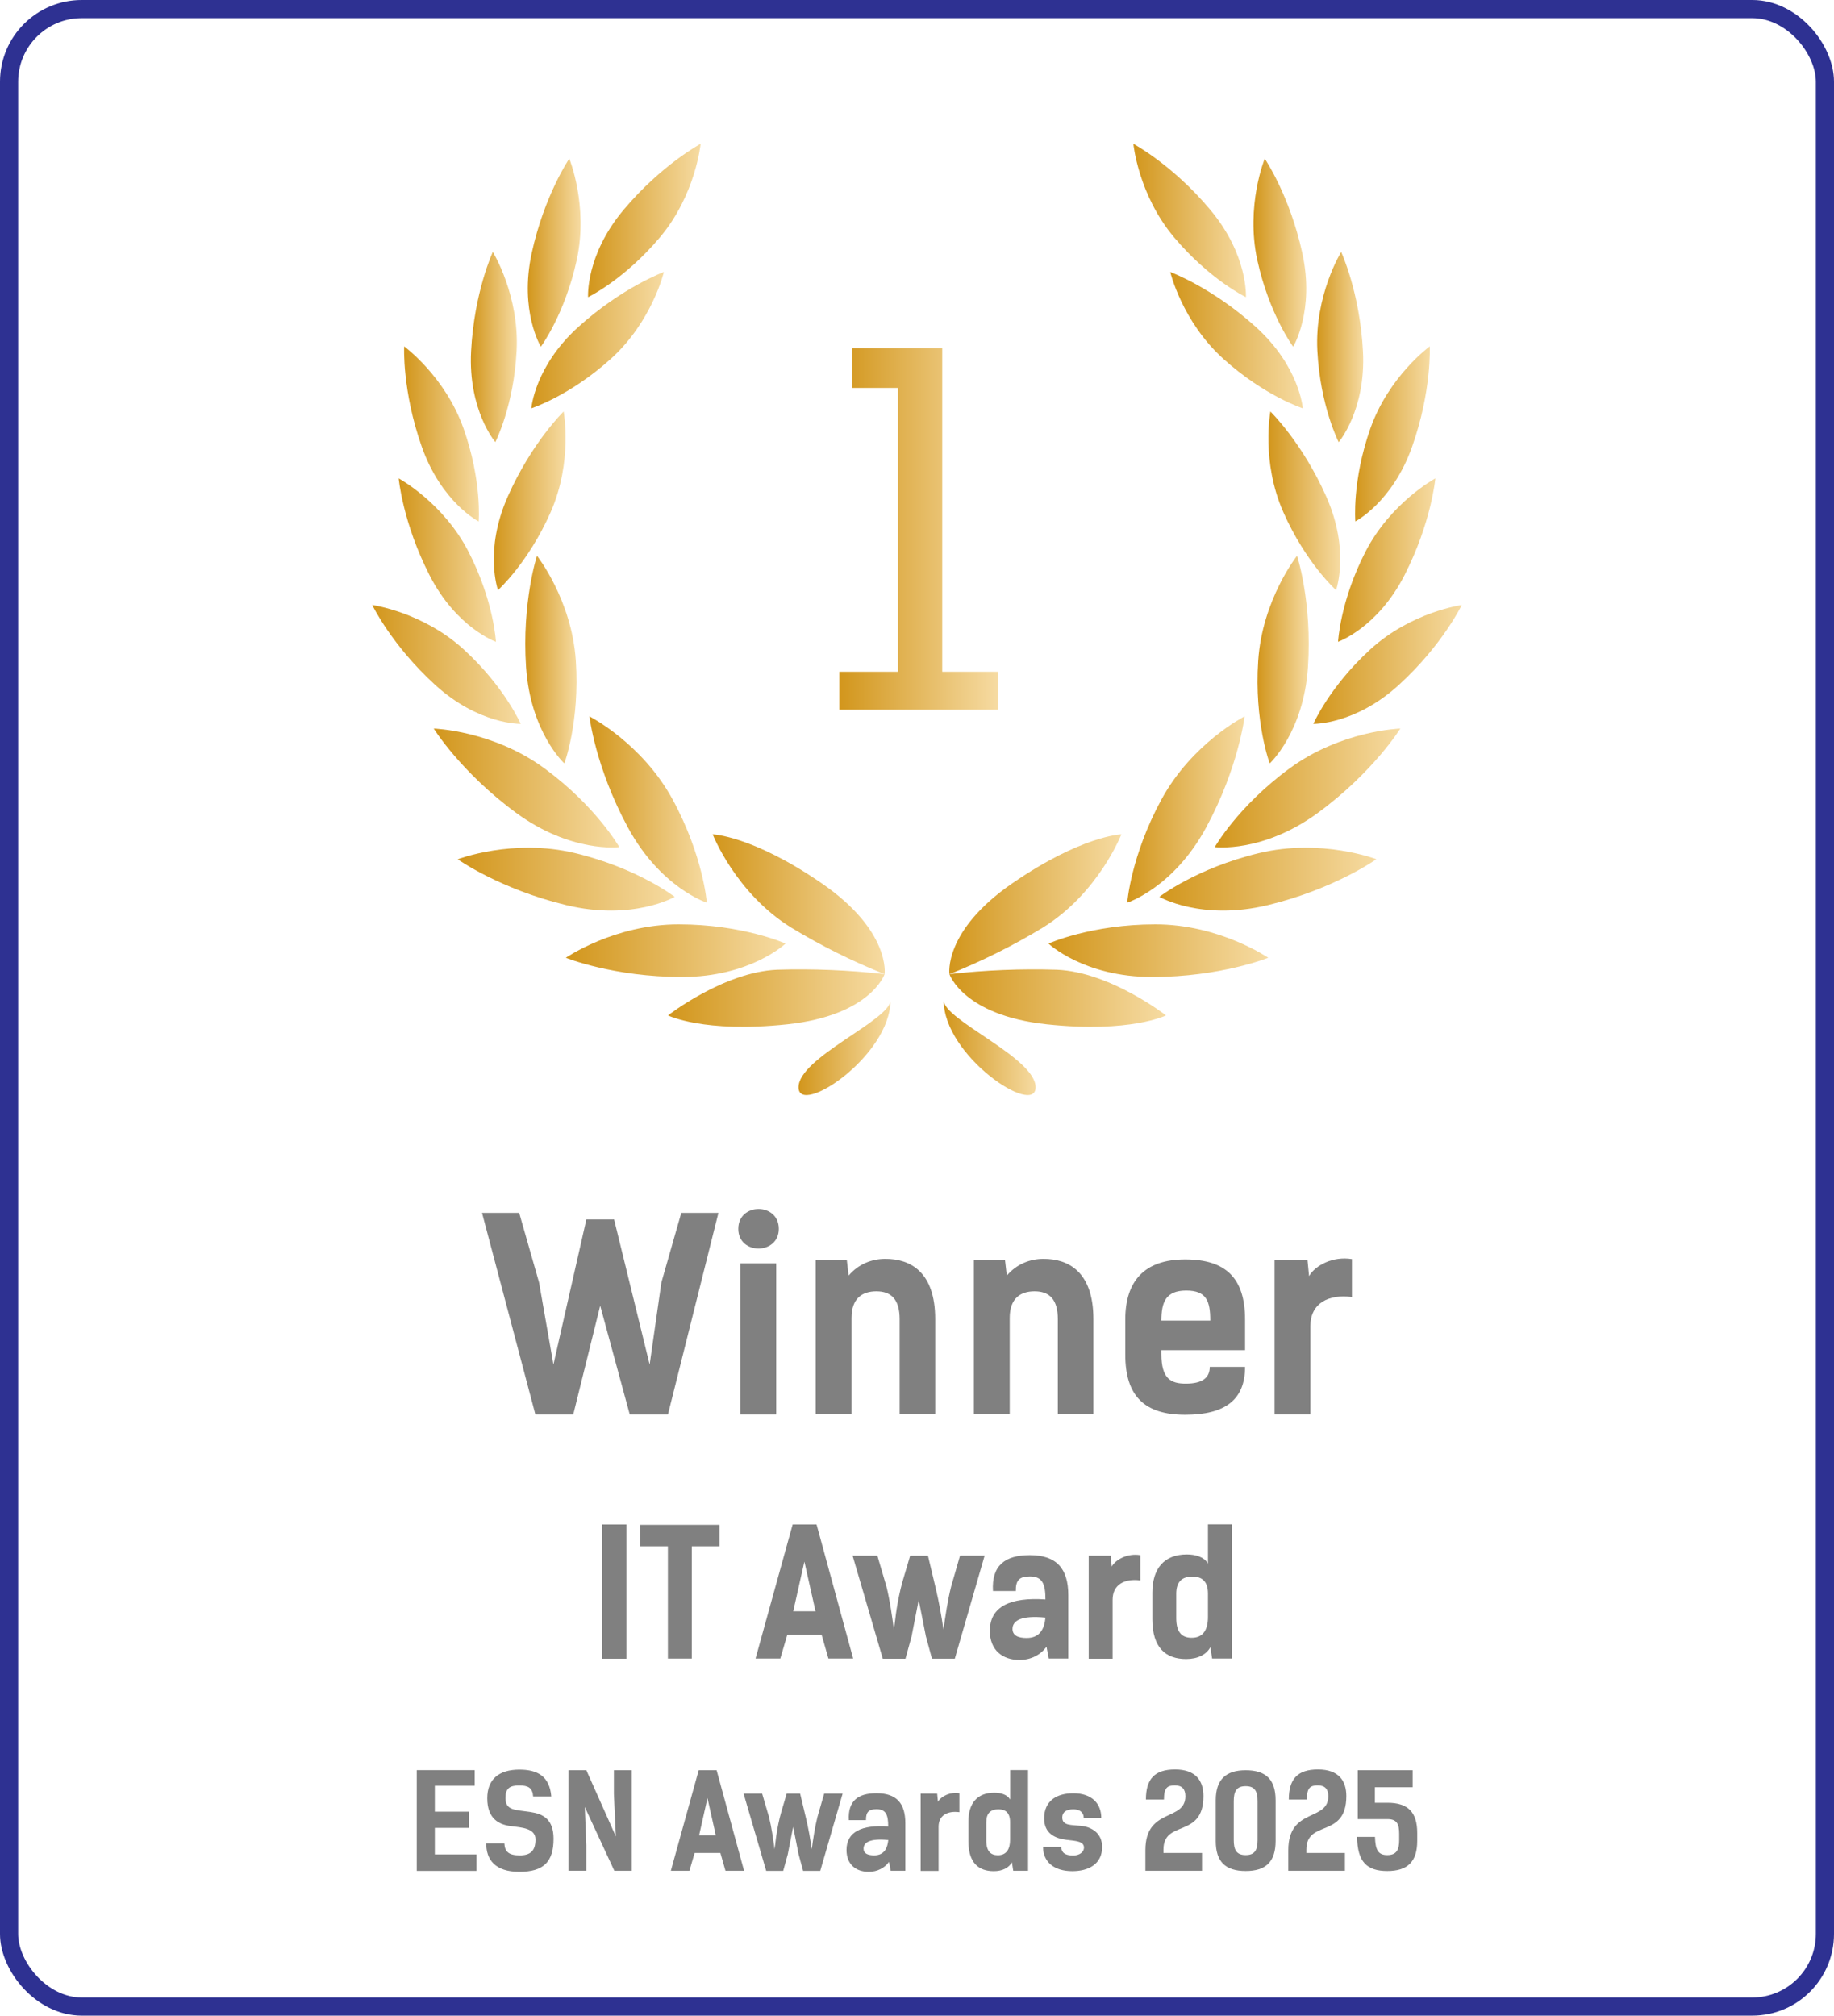 <?xml version="1.0" encoding="UTF-8"?>
<svg xmlns:xlink="http://www.w3.org/1999/xlink" id="b" xmlns="http://www.w3.org/2000/svg" viewBox="0 0 505 555">
    <defs>
        <style>
            .am{fill:url(#k);}.an{fill:url(#j);}.ao{fill:url(#i);}.ap{fill:url(#h);}.aq{fill:url(#p);}.ar{fill:url(#m);}.as{fill:url(#n);}.at{fill:url(#l);}.au{fill:url(#g);}.av{fill:url(#e);}.aw{fill:url(#q);}.ax{fill:url(#o);}.ay{fill:url(#r);}.az{fill:url(#s);}.ba{fill:url(#u);}.bb{fill:url(#w);}.bc{fill:url(#v);}.bd{fill:url(#t);}.be{fill:url(#z);}.bf{fill:url(#y);}.bg{fill:url(#x);}.bh{fill:url(#af);}.bi{fill:url(#aa);}.bj{fill:url(#ae);}.bk{fill:url(#ac);}.bl{fill:url(#ab);}.bm{fill:url(#ag);}.bn{fill:url(#ah);}.bo{fill:url(#al);}.bp{fill:url(#ak);}.bq{fill:url(#ad);}.br{fill:url(#aj);}.bs{fill:url(#ai);}.bt{fill:gray;}.bu{fill:none;stroke:#2e3192;stroke-miterlimit:10;stroke-width:5px;}
        </style>
        <linearGradient id="e" x1="464.79" y1="349.49" x2="508.51" y2="349.49"
                        gradientTransform="translate(-233.69 495.11) scale(1 -1)" gradientUnits="userSpaceOnUse">
            <stop offset="0" stop-color="#d2961c"/>
            <stop offset="1" stop-color="#f6dba2"/>
        </linearGradient>
        <linearGradient id="g" x1="417.63" y1="220.28" x2="477.27" y2="220.28" xlink:href="#e"/>
        <linearGradient id="h" x1="429.93" y1="246.13" x2="477.31" y2="246.13" xlink:href="#e"/>
        <linearGradient id="i" x1="389.49" y1="233.35" x2="449.99" y2="233.35" xlink:href="#e"/>
        <linearGradient id="j" x1="395.99" y1="272.21" x2="428.31" y2="272.21" xlink:href="#e"/>
        <linearGradient id="k" x1="359.73" y1="253.05" x2="419.47" y2="253.05" xlink:href="#e"/>
        <linearGradient id="l" x1="353.13" y1="278.13" x2="404.22" y2="278.13" xlink:href="#e"/>
        <linearGradient id="m" x1="378.33" y1="313.49" x2="392.44" y2="313.49" xlink:href="#e"/>
        <linearGradient id="n" x1="336.19" y1="312.15" x2="377.07" y2="312.15" xlink:href="#e"/>
        <linearGradient id="o" x1="343.47" y1="340.89" x2="370.26" y2="340.89" xlink:href="#e"/>
        <linearGradient id="p" x1="344.98" y1="375.63" x2="365.57" y2="375.63" xlink:href="#e"/>
        <linearGradient id="q" x1="363.34" y1="399.56" x2="376.01" y2="399.56" xlink:href="#e"/>
        <linearGradient id="r" x1="379.02" y1="425.53" x2="393.56" y2="425.53" xlink:href="#e"/>
        <linearGradient id="s" x1="369.69" y1="357.23" x2="389.43" y2="357.23" xlink:href="#e"/>
        <linearGradient id="t" x1="379.99" y1="401.44" x2="416.49" y2="401.44" xlink:href="#e"/>
        <linearGradient id="u" x1="395.61" y1="434.39" x2="426.61" y2="434.39" xlink:href="#e"/>
        <linearGradient id="v" x1="453.54" y1="206.64" x2="478.86" y2="206.64" xlink:href="#e"/>
        <linearGradient id="w" x1="493.53" y1="206.64" x2="518.85" y2="206.64" xlink:href="#e"/>
        <linearGradient id="x" x1="495.12" y1="220.28" x2="554.75" y2="220.28" xlink:href="#e"/>
        <linearGradient id="y" x1="495.08" y1="246.13" x2="542.46" y2="246.13" xlink:href="#e"/>
        <linearGradient id="z" x1="522.4" y1="233.35" x2="582.9" y2="233.35" xlink:href="#e"/>
        <linearGradient id="aa" x1="544.08" y1="272.21" x2="576.39" y2="272.21" xlink:href="#e"/>
        <linearGradient id="ab" x1="552.93" y1="253.05" x2="612.66" y2="253.05" xlink:href="#e"/>
        <linearGradient id="ac" x1="568.18" y1="278.13" x2="619.28" y2="278.13" xlink:href="#e"/>
        <linearGradient id="ad" x1="579.95" y1="313.49" x2="594.05" y2="313.49" xlink:href="#e"/>
        <linearGradient id="ae" x1="595.32" y1="312.14" x2="636.19" y2="312.14" xlink:href="#e"/>
        <linearGradient id="af" x1="602.13" y1="340.89" x2="628.92" y2="340.89" xlink:href="#e"/>
        <linearGradient id="ag" x1="606.82" y1="375.63" x2="627.4" y2="375.63" xlink:href="#e"/>
        <linearGradient id="ah" x1="596.37" y1="399.56" x2="609.05" y2="399.56" xlink:href="#e"/>
        <linearGradient id="ai" x1="578.83" y1="425.53" x2="593.37" y2="425.53" xlink:href="#e"/>
        <linearGradient id="aj" x1="582.95" y1="357.23" x2="602.69" y2="357.23" xlink:href="#e"/>
        <linearGradient id="ak" x1="555.93" y1="401.44" x2="592.43" y2="401.44" xlink:href="#e"/>
        <linearGradient id="al" x1="545.77" y1="434.39" x2="576.77" y2="434.39" xlink:href="#e"/>
    </defs>
    <g id="c">
        <g id="d">
            <path class="av" d="M231.1,184.97h16.12v-78.15h-12.66v-10.97h24.89v89.12h15.38v10.44h-43.72v-10.44Z"/>
        </g>
        <g id="f">
            <path class="au"
                  d="M243.58,268.23s-3.81,11.37-26.82,13.81c-23,2.45-32.82-2.45-32.82-2.45,0,0,15.34-11.96,30.06-12.58,9.87-.3,19.75.11,29.57,1.21"/>
            <path class="ap"
                  d="M243.58,268.23s1.73-11.89-17.32-25.01c-19.05-13.12-30.02-13.49-30.02-13.49,0,0,6.3,16.2,21.63,25.69,8.2,4.97,16.8,9.26,25.71,12.81"/>
            <path class="ao"
                  d="M216.3,259.81s-11.73-5.29-29.44-5.29-31.05,9.2-31.05,9.2c0,0,13.1,5.29,31.97,5.29s28.52-9.2,28.52-9.2"/>
            <path class="an"
                  d="M194.62,248.54s-.95-12.83-9.4-28.39c-8.45-15.55-22.91-22.9-22.91-22.9,0,0,1.61,14.05,10.61,30.63,9.01,16.58,21.7,20.67,21.7,20.67"/>
            <path class="am"
                  d="M185.77,246.94s-10.17-7.89-27.38-12.03c-17.21-4.15-32.35,1.69-32.35,1.69,0,0,11.53,8.2,29.86,12.62,18.33,4.42,29.88-2.27,29.88-2.27"/>
            <path class="at"
                  d="M170.53,233.25s-6.35-11.2-20.61-21.68c-14.26-10.48-30.48-10.96-30.48-10.96,0,0,7.45,12.02,22.64,23.18s28.44,9.46,28.44,9.46"/>
            <path class="ar"
                  d="M155.4,210.21s4.28-11.47,3.16-28.28-10.7-28.9-10.7-28.9c0,0-4.2,12.78-3,30.69s10.54,26.49,10.54,26.49"/>
            <path class="as"
                  d="M143.38,199.33s-4.41-10.21-15.71-20.53c-11.3-10.32-25.17-12.22-25.17-12.22,0,0,5.29,11.02,17.32,22,12.03,10.98,23.56,10.74,23.56,10.74"/>
            <path class="ax"
                  d="M136.56,176.72s-.54-11.11-7.51-24.73-19.27-20.27-19.27-20.27c0,0,1.09,12.16,8.5,26.67,7.42,14.51,18.29,18.33,18.29,18.33"/>
            <path class="aq"
                  d="M131.81,143.58s.95-11.08-4.14-25.52-16.38-22.68-16.38-22.68c0,0-.59,12.2,4.83,27.57,5.42,15.38,15.66,20.62,15.66,20.62"/>
            <path class="aw"
                  d="M136.39,121.74s5.09-9.89,5.87-25.17c.79-15.28-6.56-27.2-6.56-27.2,0,0-5.14,11.07-5.98,27.34s6.68,25.03,6.68,25.03"/>
            <path class="ay"
                  d="M148.93,95.47s6.62-8.93,9.88-23.88c3.26-14.95-2.05-27.91-2.05-27.91,0,0-6.88,10.09-10.35,26.02-3.47,15.93,2.52,25.77,2.52,25.77"/>
            <path class="az"
                  d="M137.14,162.47s8.28-7.42,14.47-21.41c6.19-14,3.59-27.75,3.59-27.75,0,0-8.77,8.51-15.38,23.41s-2.7,25.75-2.7,25.75"/>
            <path class="bd"
                  d="M146.3,112.44s10.59-3.41,21.94-13.67c11.35-10.27,14.57-23.88,14.57-23.88,0,0-11.47,4.21-23.55,15.13-12.09,10.92-12.95,22.42-12.95,22.42"/>
            <path class="ba"
                  d="M161.93,81.83s10.02-4.84,19.85-16.56c9.83-11.72,11.14-25.67,11.14-25.67,0,0-10.77,5.74-21.25,18.23-10.47,12.49-9.74,24-9.74,24"/>
            <path class="bc" d="M245.2,275.42c0,15.38-25.32,32.14-25.32,23.96s25.32-18.51,25.32-23.96"/>
            <path class="bb" d="M259.84,275.42c0,15.38,25.32,32.14,25.32,23.96s-25.32-18.51-25.32-23.96"/>
            <path class="bg"
                  d="M261.43,268.23s3.81,11.37,26.82,13.81c23,2.45,32.81-2.45,32.81-2.45,0,0-15.33-11.96-30.05-12.58-9.87-.3-19.75.11-29.57,1.21"/>
            <path class="bf"
                  d="M261.43,268.23s-1.73-11.89,17.32-25.01c19.05-13.12,30.02-13.49,30.02-13.49,0,0-6.29,16.2-21.63,25.69-8.2,4.97-16.8,9.26-25.71,12.81"/>
            <path class="be"
                  d="M288.71,259.81s11.73-5.29,29.44-5.29,31.06,9.2,31.06,9.2c0,0-13.11,5.29-31.98,5.29s-28.52-9.2-28.52-9.2"/>
            <path class="bi"
                  d="M310.39,248.54s.96-12.83,9.41-28.39c8.45-15.55,22.9-22.9,22.9-22.9,0,0-1.61,14.05-10.6,30.63-8.99,16.58-21.71,20.67-21.71,20.67"/>
            <path class="bl"
                  d="M319.24,246.94s10.17-7.89,27.39-12.03c17.22-4.15,32.35,1.67,32.35,1.67,0,0-11.51,8.22-29.85,12.64-18.34,4.42-29.88-2.27-29.88-2.27"/>
            <path class="bk"
                  d="M334.49,233.25s6.33-11.2,20.61-21.68c14.28-10.48,30.48-10.96,30.48-10.96,0,0-7.44,12.02-22.65,23.18-15.21,11.16-28.44,9.46-28.44,9.46"/>
            <path class="bq"
                  d="M349.62,210.21s-4.29-11.47-3.17-28.28,10.7-28.9,10.7-28.9c0,0,4.2,12.78,3,30.69-1.19,17.91-10.53,26.49-10.53,26.49"/>
            <path class="bj"
                  d="M361.63,199.33s4.41-10.21,15.7-20.53c11.29-10.32,25.17-12.21,25.17-12.21,0,0-5.29,11.02-17.32,22-12.03,10.98-23.55,10.73-23.55,10.73"/>
            <path class="bh"
                  d="M368.44,176.72s.54-11.11,7.51-24.73c6.97-13.62,19.28-20.27,19.28-20.27,0,0-1.08,12.16-8.5,26.67-7.42,14.51-18.3,18.33-18.3,18.33"/>
            <path class="bm"
                  d="M373.2,143.58s-.96-11.08,4.11-25.52,16.38-22.68,16.38-22.68c0,0,.59,12.2-4.84,27.57s-15.65,20.62-15.65,20.62"/>
            <path class="bn"
                  d="M368.61,121.74s-5.08-9.89-5.87-25.17c-.79-15.28,6.56-27.2,6.56-27.2,0,0,5.15,11.1,6,27.35s-6.68,25.02-6.68,25.02"/>
            <path class="bs"
                  d="M356.08,95.47s-6.62-8.93-9.88-23.88,2.05-27.91,2.05-27.91c0,0,6.88,10.09,10.35,26.02s-2.52,25.77-2.52,25.77"/>
            <path class="br"
                  d="M367.87,162.47s-8.28-7.42-14.48-21.41c-6.2-14-3.58-27.75-3.58-27.75,0,0,8.76,8.51,15.38,23.41s2.7,25.75,2.7,25.75"/>
            <path class="bp"
                  d="M358.74,112.44s-10.58-3.41-21.93-13.67c-11.35-10.27-14.58-23.88-14.58-23.88,0,0,11.47,4.21,23.56,15.13,12.09,10.92,12.94,22.42,12.94,22.42"/>
            <path class="bo"
                  d="M343.07,81.83s-10.01-4.84-19.84-16.56c-9.83-11.72-11.15-25.67-11.15-25.67,0,0,10.79,5.74,21.23,18.23,10.44,12.49,9.76,24,9.76,24"/>
        </g>
        <path class="bt"
              d="M157.86,389.48h-10.44l-14.69-55.52h10.23l5.47,19.15,3.96,22.61,9.07-39.96h7.63l9.79,39.96,3.24-22.61,5.47-19.15h10.23l-13.9,55.52h-10.51l-8.14-29.96-7.42,29.96Z"/>
        <path class="bt"
              d="M214.45,338.35c0,7.2-11.16,7.27-11.16,0s11.16-7.27,11.16,0ZM213.73,389.48h-9.87v-41.62h9.87v41.62Z"/>
        <path class="bt"
              d="M224.6,346.92h8.57l.5,4.32c2.66-3.17,6.41-4.61,10.01-4.61,6.98-.07,13.83,3.6,13.83,16.56v26.21h-9.79v-26.14c0-5.47-2.3-7.7-6.41-7.7-3.82,0-6.84,1.87-6.84,7.34v26.5h-9.86v-42.48Z"/>
        <path class="bt"
              d="M268.16,346.92h8.57l.5,4.32c2.66-3.17,6.41-4.61,10.01-4.61,6.98-.07,13.83,3.6,13.83,16.56v26.21h-9.79v-26.14c0-5.47-2.3-7.7-6.41-7.7-3.82,0-6.84,1.87-6.84,7.34v26.5h-9.87v-42.48Z"/>
        <path class="bt"
              d="M342.83,376.37c0,8.93-5.33,13.18-16.49,13.18s-16.49-5.11-16.49-16.56v-9.65c0-10.66,5.33-16.56,16.49-16.56s16.49,5.11,16.49,16.56v8.42h-23.04v1.08c0,6.84,2.66,8.14,6.7,8.14,4.68,0,6.62-1.66,6.62-4.61h9.72ZM319.78,363.63h13.47c0-5.33-1.01-8.28-6.62-8.28s-6.84,3.17-6.84,8.28Z"/>
        <path class="bt"
              d="M372.27,357.14c-6.41-.86-11.45,1.66-11.45,7.99v24.34h-9.87v-42.56h9.07l.43,4.46c1.73-2.95,6.55-5.54,11.81-4.68v10.44Z"/>
        <path class="bt" d="M172.48,456.72h-6.67v-36.96h6.67v36.96Z"/>
        <path class="bt" d="M198.12,425.76h-7.63v30.92h-6.58v-30.92h-7.68v-5.9h21.89v5.9Z"/>
        <path class="bt"
              d="M234.93,456.67h-6.82l-1.87-6.53h-9.46l-1.92,6.53h-6.82l10.22-36.92h6.58l10.08,36.92ZM224.56,443.66l-3.07-13.68-3.07,13.68h6.14Z"/>
        <path class="bt"
              d="M255.52,428.35l2.16,9.07c.91,3.84,1.58,7.58,2.11,11.33.48-3.6,1.15-8.06,2.11-11.91l2.45-8.5h6.77l-8.21,28.37h-6.29l-1.68-6.19-1.97-9.98-1.97,10.08-1.68,6.1h-6.24l-8.31-28.37h6.82l2.5,8.5c.96,3.84,1.58,8.3,2.06,11.91.38-2.59.48-5.47,1.87-11.42.58-2.4,1.58-5.42,2.59-8.98h4.9Z"/>
        <path class="bt"
              d="M273.42,438.09c-.43-7.06,3.36-9.89,10.13-9.89,7.39,0,10.61,3.7,10.61,11.04v17.43h-5.38l-.62-3.26c-1.58,2.21-4.27,3.65-7.44,3.65-4.66,0-8.16-2.69-8.16-8.02,0-6.67,5.57-9.31,15.31-8.64,0-4.22-.82-6.34-4.27-6.34-2.88,0-3.94,1.01-3.89,4.03h-6.29ZM278.8,448.51c0,1.87,1.63,2.5,3.89,2.5,3.84,0,4.9-2.79,5.18-5.62-6.72-.67-9.07.86-9.07,3.12Z"/>
        <path class="bt"
              d="M313.99,435.16c-4.27-.58-7.63,1.1-7.63,5.33v16.23h-6.58v-28.37h6.05l.29,2.98c1.15-1.97,4.37-3.7,7.87-3.12v6.96Z"/>
        <path class="bt"
              d="M333.76,456.67l-.48-3.12c-1.1,2.02-3.46,3.26-6.67,3.26-5.57,0-9.31-3.07-9.31-10.94v-7.3c0-6.67,3.22-10.56,9.5-10.56,2.3,0,4.71.62,5.81,2.5v-10.8h6.58v36.96h-5.42ZM323.88,438.86v6.67c0,4.08,1.68,5.42,4.27,5.42,3.26,0,4.46-2.4,4.46-5.66v-6.48c0-3.41-1.63-4.7-4.27-4.7-2.83,0-4.46,1.34-4.46,4.75Z"/>
        <path class="bt" d="M130.71,487.39v4.32h-10.98v7.13h9.36v4.46h-9.36v7.31h11.48v4.54h-16.45v-27.75h15.95Z"/>
        <path class="bt"
              d="M143.03,491.61c-2.74,0-3.85.86-3.85,3.49,0,3.49,2.77,3.2,6.98,3.85,3.2.5,6.26,1.8,6.26,7.34,0,6.41-2.77,9.11-9.43,9.11s-9.11-3.35-9.11-7.81h5c.11,2.12,1.04,3.28,4.21,3.28,2.99,0,4.36-1.26,4.36-4.39s-3.89-3.28-6.84-3.67c-3.13-.4-6.44-1.94-6.44-7.67,0-5.18,3.17-7.88,8.85-7.88,5,0,8.31,1.84,8.78,7.38h-5c-.14-2.34-1.37-3.02-3.78-3.02Z"/>
        <path class="bt"
              d="M173.98,515.11h-4.82l-8.14-17.57.43,10.51v7.05h-4.93v-27.68h4.93l8.13,18.25-.54-11.7v-6.55h4.93v27.68Z"/>
        <path class="bt"
              d="M204.87,515.11h-5.11l-1.4-4.9h-7.09l-1.44,4.9h-5.11l7.67-27.68h4.93l7.56,27.68ZM197.1,505.36l-2.3-10.26-2.3,10.26h4.61Z"/>
        <path class="bt"
              d="M220.32,493.87l1.62,6.8c.68,2.88,1.19,5.69,1.58,8.5.36-2.7.86-6.05,1.58-8.93l1.84-6.37h5.08l-6.16,21.27h-4.72l-1.26-4.64-1.48-7.49-1.48,7.56-1.26,4.57h-4.68l-6.23-21.27h5.11l1.87,6.37c.72,2.88,1.19,6.23,1.55,8.93.29-1.94.36-4.1,1.4-8.57.43-1.8,1.19-4.07,1.94-6.73h3.67Z"/>
        <path class="bt"
              d="M233.74,501.18c-.32-5.29,2.52-7.42,7.59-7.42,5.54,0,7.96,2.77,7.96,8.28v13.07h-4.03l-.47-2.45c-1.19,1.66-3.2,2.74-5.58,2.74-3.49,0-6.12-2.02-6.12-6.01,0-5,4.18-6.98,11.48-6.48,0-3.17-.61-4.75-3.2-4.75-2.16,0-2.95.76-2.92,3.02h-4.72ZM237.78,508.99c0,1.4,1.22,1.87,2.92,1.87,2.88,0,3.67-2.09,3.89-4.21-5.04-.5-6.8.65-6.8,2.34Z"/>
        <path class="bt"
              d="M264.16,498.98c-3.2-.43-5.72.83-5.72,4v12.17h-4.93v-21.27h4.54l.22,2.23c.86-1.48,3.28-2.77,5.9-2.34v5.22Z"/>
        <path class="bt"
              d="M279,515.11l-.36-2.34c-.83,1.51-2.59,2.45-5,2.45-4.18,0-6.98-2.3-6.98-8.21v-5.47c0-5,2.41-7.92,7.13-7.92,1.73,0,3.53.47,4.36,1.87v-8.1h4.93v27.72h-4.07ZM271.58,501.76v5c0,3.06,1.26,4.07,3.2,4.07,2.45,0,3.35-1.8,3.35-4.25v-4.86c0-2.56-1.22-3.53-3.2-3.53-2.12,0-3.35,1.01-3.35,3.56Z"/>
        <path class="bt"
              d="M298.4,500.53c0-1.62-1.26-2.34-2.84-2.34-1.91,0-3.06.76-3.06,2.23,0,2.34,2.45,2.02,5.29,2.34s5.69,2.02,5.69,5.8c0,4.64-3.64,6.66-8.21,6.66-5.04,0-8.06-2.56-8.06-6.66h5c.11,1.48.9,2.34,3.28,2.34,1.98,0,2.99-1.12,2.99-2.16,0-1.8-2.34-1.84-4.89-2.16-3.1-.4-6.08-1.73-6.08-5.9,0-4.79,3.42-6.91,8.03-6.91,5.22,0,7.7,2.95,7.7,6.77h-4.82Z"/>
        <path class="bt"
              d="M315.39,509.42c0-11.77,11.01-7.81,11.01-14.83,0-1.94-.9-2.99-2.88-2.99-2.09,0-3.02.65-3.02,3.89h-4.97c0-5.54,2.3-8.28,8.03-8.28s7.81,3.17,7.81,7.31c0,11.84-11.01,6.34-11.01,14.79v.9h10.62v4.9h-15.59v-5.69Z"/>
        <path class="bt"
              d="M334.76,506.9v-11.19c0-5.58,2.66-8.28,8.24-8.28s8.24,2.56,8.24,8.28v11.19c0,5.72-2.66,8.28-8.24,8.28s-8.24-2.56-8.24-8.28ZM346.28,506.65v-10.69c0-2.63-.68-4.14-3.28-4.14s-3.28,1.51-3.28,4.14v10.69c0,2.63.68,4.14,3.28,4.14s3.28-1.51,3.28-4.14Z"/>
        <path class="bt"
              d="M354.74,509.42c0-11.77,11.01-7.81,11.01-14.83,0-1.94-.9-2.99-2.88-2.99-2.09,0-3.02.65-3.02,3.89h-4.97c0-5.54,2.3-8.28,8.03-8.28s7.81,3.17,7.81,7.31c0,11.84-11.01,6.34-11.01,14.79v.9h10.62v4.9h-15.59v-5.69Z"/>
        <path class="bt"
              d="M378.61,505.79c.11,3.49.79,5,3.38,5s3.28-1.51,3.28-4.14v-1.73c0-2.63-.61-4.03-3.2-4.03h-8.21v-13.46h15.12v4.68h-10.4v4.28h3.49c5.58,0,8.17,2.56,8.17,8.28v2.23c0,5.72-2.66,8.28-8.24,8.28s-8.24-2.45-8.32-9.4h4.93Z"/>
        <rect class="bu" x="2.5" y="2.5" width="500" height="550" rx="20" ry="20"/>
    </g>
</svg>
